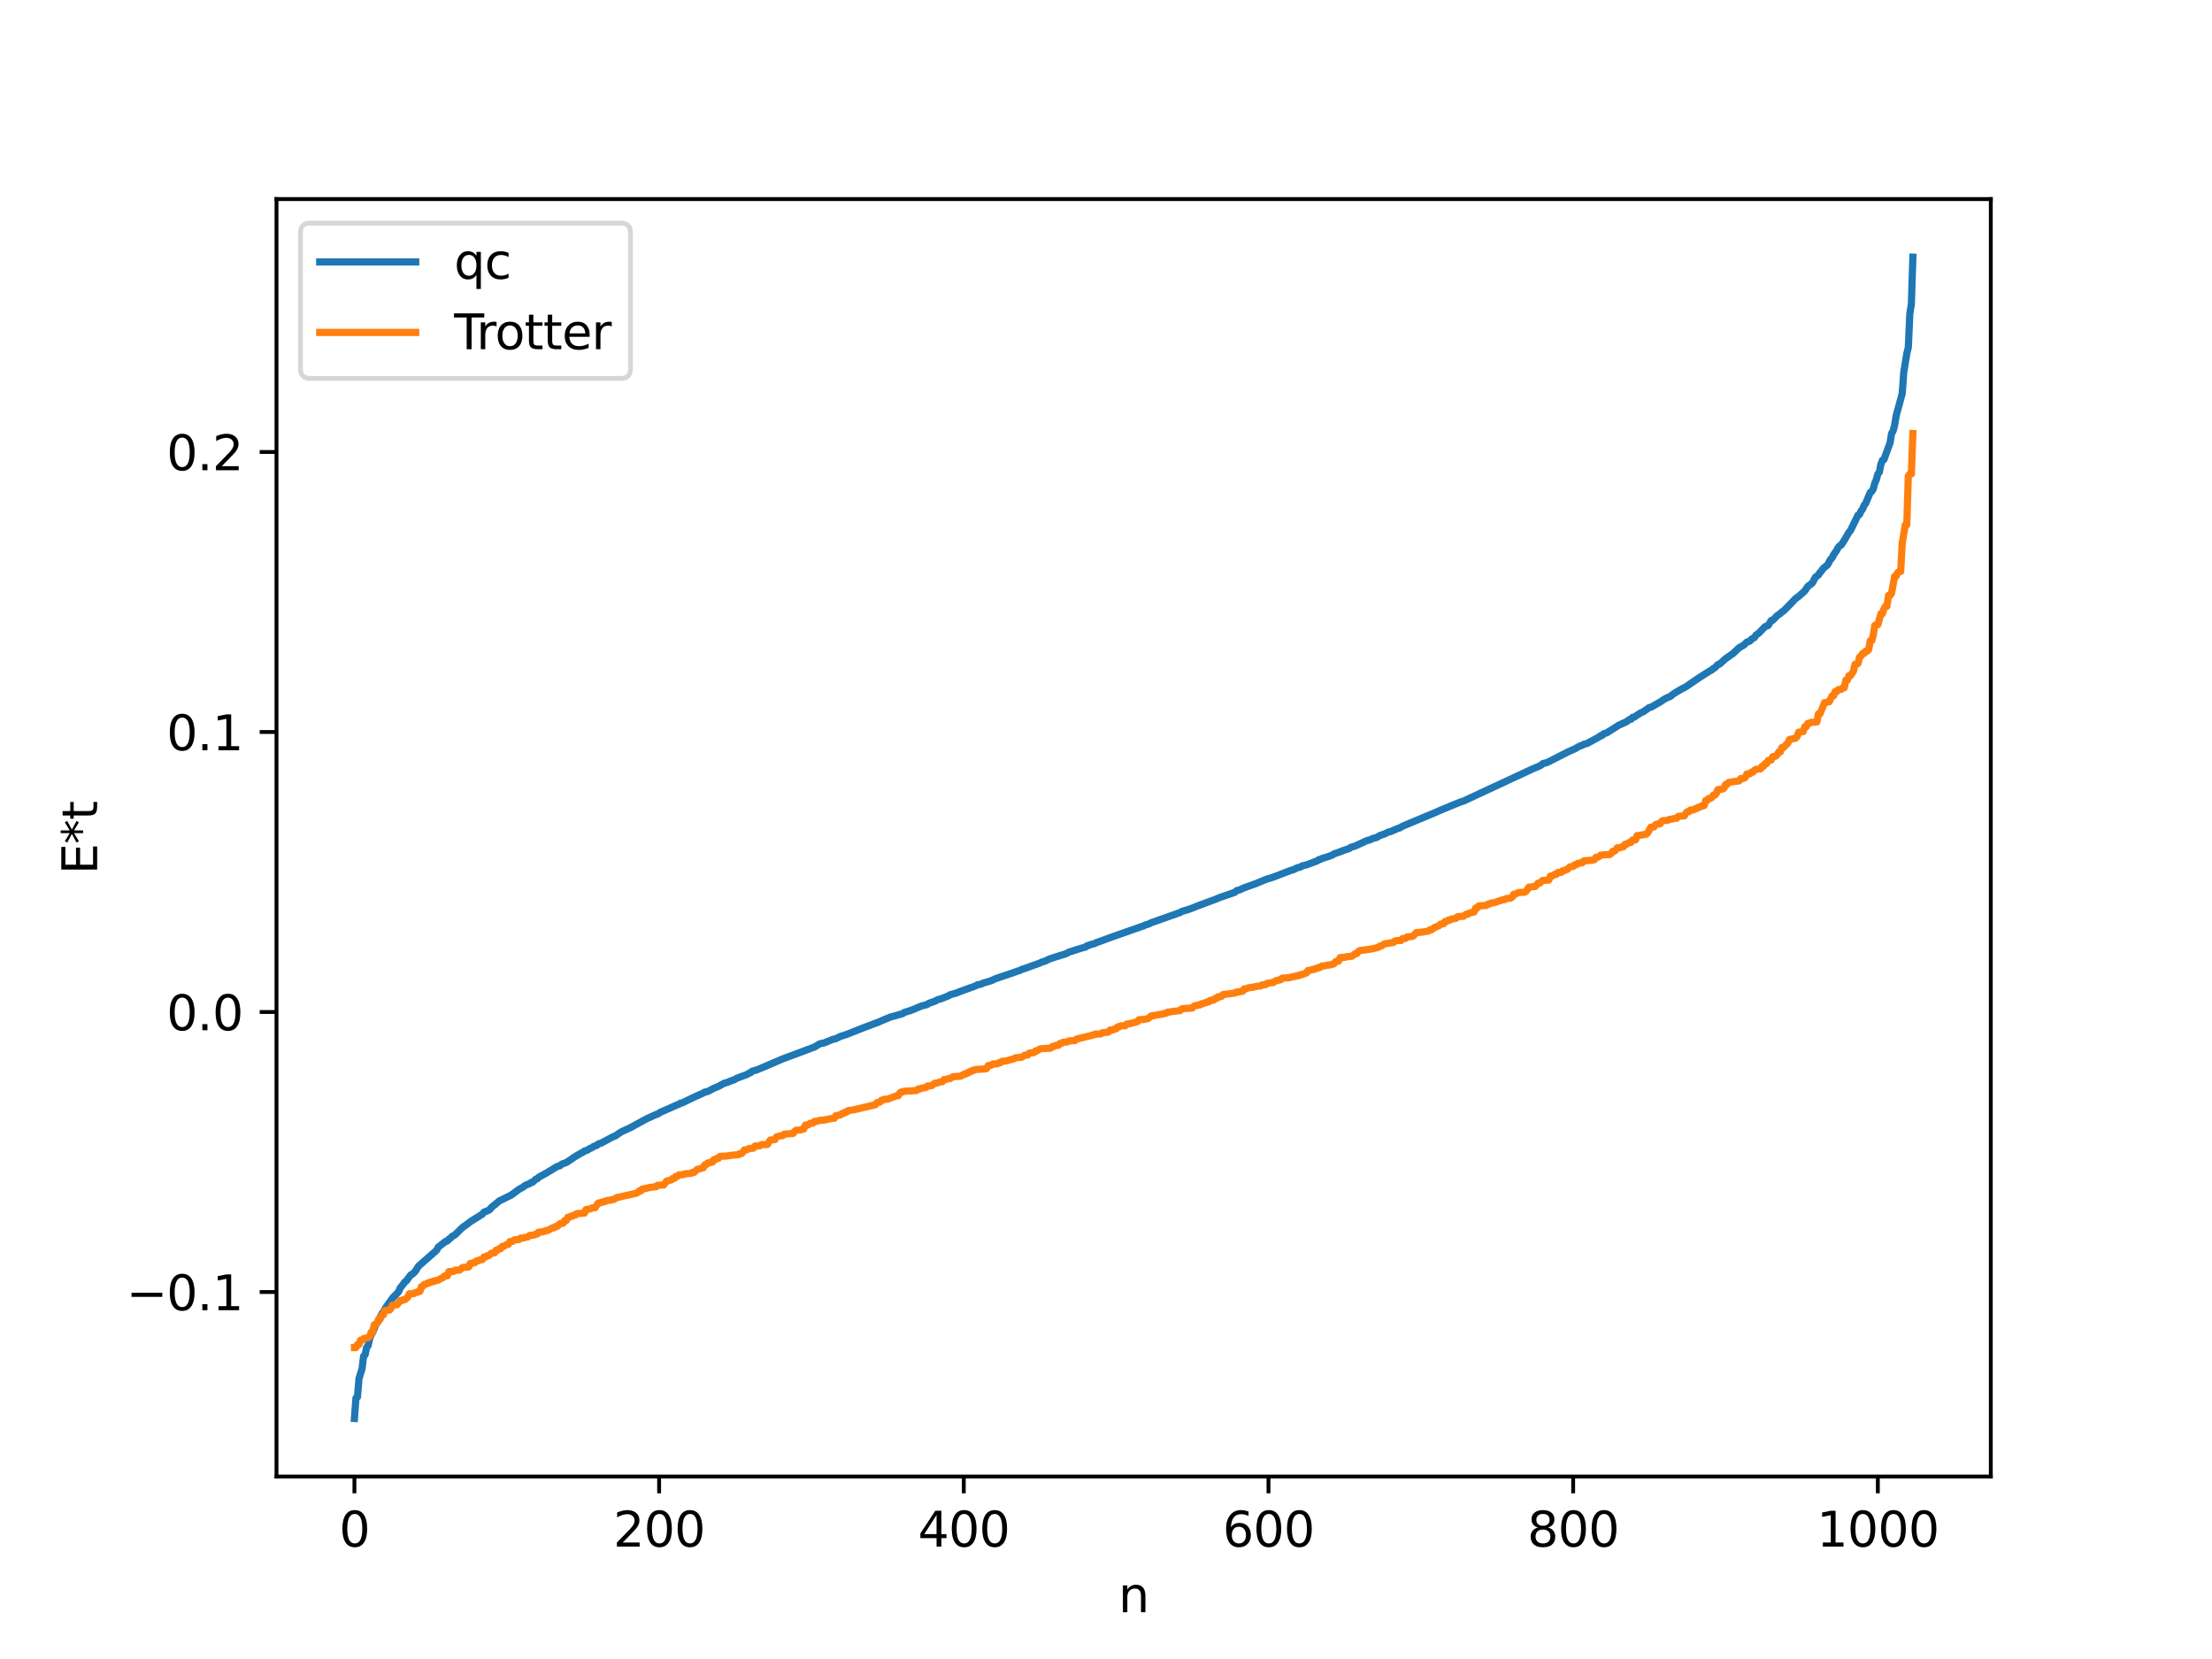 <?xml version="1.0" encoding="utf-8" standalone="no"?>
<!DOCTYPE svg PUBLIC "-//W3C//DTD SVG 1.1//EN"
  "http://www.w3.org/Graphics/SVG/1.1/DTD/svg11.dtd">
<svg xmlns:xlink="http://www.w3.org/1999/xlink" width="460.8pt" height="345.6pt" viewBox="0 0 460.8 345.6" xmlns="http://www.w3.org/2000/svg" version="1.1">
 <defs>
  <style type="text/css">*{stroke-linejoin: round; stroke-linecap: butt}</style>
 </defs>
 <g id="figure_1">
  <g id="patch_1">
   <path d="M 0 345.6 
L 460.8 345.6 
L 460.8 0 
L 0 0 
z
" style="fill: #ffffff"/>
  </g>
  <g id="axes_1">
   <g id="patch_2">
    <path d="M 57.6 307.584 
L 414.72 307.584 
L 414.72 41.472 
L 57.6 41.472 
z
" style="fill: #ffffff"/>
   </g>
   <g id="matplotlib.axis_1">
    <g id="xtick_1">
     <g id="line2d_1">
      <defs>
       <path id="m27953cd48d" d="M 0 0 
L 0 3.5 
" style="stroke: #000000; stroke-width: 0.8"/>
      </defs>
      <g>
       <use xlink:href="#m27953cd48d" x="73.833" y="307.584" style="stroke: #000000; stroke-width: 0.8"/>
      </g>
     </g>
     <g id="text_1">
      <!-- 0 -->
      <g transform="translate(70.651 322.182) scale(0.1 -0.1)">
       <defs>
        <path id="DejaVuSans-30" d="M 2034 4250 
Q 1547 4250 1301 3770 
Q 1056 3291 1056 2328 
Q 1056 1369 1301 889 
Q 1547 409 2034 409 
Q 2525 409 2770 889 
Q 3016 1369 3016 2328 
Q 3016 3291 2770 3770 
Q 2525 4250 2034 4250 
z
M 2034 4750 
Q 2819 4750 3233 4129 
Q 3647 3509 3647 2328 
Q 3647 1150 3233 529 
Q 2819 -91 2034 -91 
Q 1250 -91 836 529 
Q 422 1150 422 2328 
Q 422 3509 836 4129 
Q 1250 4750 2034 4750 
z
" transform="scale(0.016)"/>
       </defs>
       <use xlink:href="#DejaVuSans-30"/>
      </g>
     </g>
    </g>
    <g id="xtick_2">
     <g id="line2d_2">
      <g>
       <use xlink:href="#m27953cd48d" x="137.304" y="307.584" style="stroke: #000000; stroke-width: 0.8"/>
      </g>
     </g>
     <g id="text_2">
      <!-- 200 -->
      <g transform="translate(127.76 322.182) scale(0.1 -0.1)">
       <defs>
        <path id="DejaVuSans-32" d="M 1228 531 
L 3431 531 
L 3431 0 
L 469 0 
L 469 531 
Q 828 903 1448 1529 
Q 2069 2156 2228 2338 
Q 2531 2678 2651 2914 
Q 2772 3150 2772 3378 
Q 2772 3750 2511 3984 
Q 2250 4219 1831 4219 
Q 1534 4219 1204 4116 
Q 875 4013 500 3803 
L 500 4441 
Q 881 4594 1212 4672 
Q 1544 4750 1819 4750 
Q 2544 4750 2975 4387 
Q 3406 4025 3406 3419 
Q 3406 3131 3298 2873 
Q 3191 2616 2906 2266 
Q 2828 2175 2409 1742 
Q 1991 1309 1228 531 
z
" transform="scale(0.016)"/>
       </defs>
       <use xlink:href="#DejaVuSans-32"/>
       <use xlink:href="#DejaVuSans-30" x="63.623"/>
       <use xlink:href="#DejaVuSans-30" x="127.246"/>
      </g>
     </g>
    </g>
    <g id="xtick_3">
     <g id="line2d_3">
      <g>
       <use xlink:href="#m27953cd48d" x="200.775" y="307.584" style="stroke: #000000; stroke-width: 0.8"/>
      </g>
     </g>
     <g id="text_3">
      <!-- 400 -->
      <g transform="translate(191.231 322.182) scale(0.1 -0.1)">
       <defs>
        <path id="DejaVuSans-34" d="M 2419 4116 
L 825 1625 
L 2419 1625 
L 2419 4116 
z
M 2253 4666 
L 3047 4666 
L 3047 1625 
L 3713 1625 
L 3713 1100 
L 3047 1100 
L 3047 0 
L 2419 0 
L 2419 1100 
L 313 1100 
L 313 1709 
L 2253 4666 
z
" transform="scale(0.016)"/>
       </defs>
       <use xlink:href="#DejaVuSans-34"/>
       <use xlink:href="#DejaVuSans-30" x="63.623"/>
       <use xlink:href="#DejaVuSans-30" x="127.246"/>
      </g>
     </g>
    </g>
    <g id="xtick_4">
     <g id="line2d_4">
      <g>
       <use xlink:href="#m27953cd48d" x="264.246" y="307.584" style="stroke: #000000; stroke-width: 0.8"/>
      </g>
     </g>
     <g id="text_4">
      <!-- 600 -->
      <g transform="translate(254.702 322.182) scale(0.1 -0.1)">
       <defs>
        <path id="DejaVuSans-36" d="M 2113 2584 
Q 1688 2584 1439 2293 
Q 1191 2003 1191 1497 
Q 1191 994 1439 701 
Q 1688 409 2113 409 
Q 2538 409 2786 701 
Q 3034 994 3034 1497 
Q 3034 2003 2786 2293 
Q 2538 2584 2113 2584 
z
M 3366 4563 
L 3366 3988 
Q 3128 4100 2886 4159 
Q 2644 4219 2406 4219 
Q 1781 4219 1451 3797 
Q 1122 3375 1075 2522 
Q 1259 2794 1537 2939 
Q 1816 3084 2150 3084 
Q 2853 3084 3261 2657 
Q 3669 2231 3669 1497 
Q 3669 778 3244 343 
Q 2819 -91 2113 -91 
Q 1303 -91 875 529 
Q 447 1150 447 2328 
Q 447 3434 972 4092 
Q 1497 4750 2381 4750 
Q 2619 4750 2861 4703 
Q 3103 4656 3366 4563 
z
" transform="scale(0.016)"/>
       </defs>
       <use xlink:href="#DejaVuSans-36"/>
       <use xlink:href="#DejaVuSans-30" x="63.623"/>
       <use xlink:href="#DejaVuSans-30" x="127.246"/>
      </g>
     </g>
    </g>
    <g id="xtick_5">
     <g id="line2d_5">
      <g>
       <use xlink:href="#m27953cd48d" x="327.717" y="307.584" style="stroke: #000000; stroke-width: 0.8"/>
      </g>
     </g>
     <g id="text_5">
      <!-- 800 -->
      <g transform="translate(318.173 322.182) scale(0.1 -0.1)">
       <defs>
        <path id="DejaVuSans-38" d="M 2034 2216 
Q 1584 2216 1326 1975 
Q 1069 1734 1069 1313 
Q 1069 891 1326 650 
Q 1584 409 2034 409 
Q 2484 409 2743 651 
Q 3003 894 3003 1313 
Q 3003 1734 2745 1975 
Q 2488 2216 2034 2216 
z
M 1403 2484 
Q 997 2584 770 2862 
Q 544 3141 544 3541 
Q 544 4100 942 4425 
Q 1341 4750 2034 4750 
Q 2731 4750 3128 4425 
Q 3525 4100 3525 3541 
Q 3525 3141 3298 2862 
Q 3072 2584 2669 2484 
Q 3125 2378 3379 2068 
Q 3634 1759 3634 1313 
Q 3634 634 3220 271 
Q 2806 -91 2034 -91 
Q 1263 -91 848 271 
Q 434 634 434 1313 
Q 434 1759 690 2068 
Q 947 2378 1403 2484 
z
M 1172 3481 
Q 1172 3119 1398 2916 
Q 1625 2713 2034 2713 
Q 2441 2713 2670 2916 
Q 2900 3119 2900 3481 
Q 2900 3844 2670 4047 
Q 2441 4250 2034 4250 
Q 1625 4250 1398 4047 
Q 1172 3844 1172 3481 
z
" transform="scale(0.016)"/>
       </defs>
       <use xlink:href="#DejaVuSans-38"/>
       <use xlink:href="#DejaVuSans-30" x="63.623"/>
       <use xlink:href="#DejaVuSans-30" x="127.246"/>
      </g>
     </g>
    </g>
    <g id="xtick_6">
     <g id="line2d_6">
      <g>
       <use xlink:href="#m27953cd48d" x="391.188" y="307.584" style="stroke: #000000; stroke-width: 0.8"/>
      </g>
     </g>
     <g id="text_6">
      <!-- 1000 -->
      <g transform="translate(378.463 322.182) scale(0.1 -0.1)">
       <defs>
        <path id="DejaVuSans-31" d="M 794 531 
L 1825 531 
L 1825 4091 
L 703 3866 
L 703 4441 
L 1819 4666 
L 2450 4666 
L 2450 531 
L 3481 531 
L 3481 0 
L 794 0 
L 794 531 
z
" transform="scale(0.016)"/>
       </defs>
       <use xlink:href="#DejaVuSans-31"/>
       <use xlink:href="#DejaVuSans-30" x="63.623"/>
       <use xlink:href="#DejaVuSans-30" x="127.246"/>
       <use xlink:href="#DejaVuSans-30" x="190.869"/>
      </g>
     </g>
    </g>
    <g id="text_7">
     <!-- n -->
     <g transform="translate(232.991 335.861) scale(0.1 -0.1)">
      <defs>
       <path id="DejaVuSans-6e" d="M 3513 2113 
L 3513 0 
L 2938 0 
L 2938 2094 
Q 2938 2591 2744 2837 
Q 2550 3084 2163 3084 
Q 1697 3084 1428 2787 
Q 1159 2491 1159 1978 
L 1159 0 
L 581 0 
L 581 3500 
L 1159 3500 
L 1159 2956 
Q 1366 3272 1645 3428 
Q 1925 3584 2291 3584 
Q 2894 3584 3203 3211 
Q 3513 2838 3513 2113 
z
" transform="scale(0.016)"/>
      </defs>
      <use xlink:href="#DejaVuSans-6e"/>
     </g>
    </g>
   </g>
   <g id="matplotlib.axis_2">
    <g id="ytick_1">
     <g id="line2d_7">
      <defs>
       <path id="m6da432c5d3" d="M 0 0 
L -3.5 0 
" style="stroke: #000000; stroke-width: 0.8"/>
      </defs>
      <g>
       <use xlink:href="#m6da432c5d3" x="57.6" y="269.146" style="stroke: #000000; stroke-width: 0.8"/>
      </g>
     </g>
     <g id="text_8">
      <!-- −0.1 -->
      <g transform="translate(26.317 272.945) scale(0.1 -0.1)">
       <defs>
        <path id="DejaVuSans-2212" d="M 678 2272 
L 4684 2272 
L 4684 1741 
L 678 1741 
L 678 2272 
z
" transform="scale(0.016)"/>
        <path id="DejaVuSans-2e" d="M 684 794 
L 1344 794 
L 1344 0 
L 684 0 
L 684 794 
z
" transform="scale(0.016)"/>
       </defs>
       <use xlink:href="#DejaVuSans-2212"/>
       <use xlink:href="#DejaVuSans-30" x="83.789"/>
       <use xlink:href="#DejaVuSans-2e" x="147.412"/>
       <use xlink:href="#DejaVuSans-31" x="179.199"/>
      </g>
     </g>
    </g>
    <g id="ytick_2">
     <g id="line2d_8">
      <g>
       <use xlink:href="#m6da432c5d3" x="57.6" y="210.817" style="stroke: #000000; stroke-width: 0.8"/>
      </g>
     </g>
     <g id="text_9">
      <!-- 0.0 -->
      <g transform="translate(34.697 214.616) scale(0.1 -0.1)">
       <use xlink:href="#DejaVuSans-30"/>
       <use xlink:href="#DejaVuSans-2e" x="63.623"/>
       <use xlink:href="#DejaVuSans-30" x="95.41"/>
      </g>
     </g>
    </g>
    <g id="ytick_3">
     <g id="line2d_9">
      <g>
       <use xlink:href="#m6da432c5d3" x="57.6" y="152.488" style="stroke: #000000; stroke-width: 0.8"/>
      </g>
     </g>
     <g id="text_10">
      <!-- 0.1 -->
      <g transform="translate(34.697 156.287) scale(0.1 -0.1)">
       <use xlink:href="#DejaVuSans-30"/>
       <use xlink:href="#DejaVuSans-2e" x="63.623"/>
       <use xlink:href="#DejaVuSans-31" x="95.41"/>
      </g>
     </g>
    </g>
    <g id="ytick_4">
     <g id="line2d_10">
      <g>
       <use xlink:href="#m6da432c5d3" x="57.6" y="94.159" style="stroke: #000000; stroke-width: 0.8"/>
      </g>
     </g>
     <g id="text_11">
      <!-- 0.2 -->
      <g transform="translate(34.697 97.958) scale(0.1 -0.1)">
       <use xlink:href="#DejaVuSans-30"/>
       <use xlink:href="#DejaVuSans-2e" x="63.623"/>
       <use xlink:href="#DejaVuSans-32" x="95.41"/>
      </g>
     </g>
    </g>
    <g id="text_12">
     <!-- E*t -->
     <g transform="translate(20.238 182.148) rotate(-90) scale(0.1 -0.1)">
      <defs>
       <path id="DejaVuSans-45" d="M 628 4666 
L 3578 4666 
L 3578 4134 
L 1259 4134 
L 1259 2753 
L 3481 2753 
L 3481 2222 
L 1259 2222 
L 1259 531 
L 3634 531 
L 3634 0 
L 628 0 
L 628 4666 
z
" transform="scale(0.016)"/>
       <path id="DejaVuSans-2a" d="M 3009 3897 
L 1888 3291 
L 3009 2681 
L 2828 2375 
L 1778 3009 
L 1778 1831 
L 1422 1831 
L 1422 3009 
L 372 2375 
L 191 2681 
L 1313 3291 
L 191 3897 
L 372 4206 
L 1422 3572 
L 1422 4750 
L 1778 4750 
L 1778 3572 
L 2828 4206 
L 3009 3897 
z
" transform="scale(0.016)"/>
       <path id="DejaVuSans-74" d="M 1172 4494 
L 1172 3500 
L 2356 3500 
L 2356 3053 
L 1172 3053 
L 1172 1153 
Q 1172 725 1289 603 
Q 1406 481 1766 481 
L 2356 481 
L 2356 0 
L 1766 0 
Q 1100 0 847 248 
Q 594 497 594 1153 
L 594 3053 
L 172 3053 
L 172 3500 
L 594 3500 
L 594 4494 
L 1172 4494 
z
" transform="scale(0.016)"/>
      </defs>
      <use xlink:href="#DejaVuSans-45"/>
      <use xlink:href="#DejaVuSans-2a" x="63.184"/>
      <use xlink:href="#DejaVuSans-74" x="113.184"/>
     </g>
    </g>
   </g>
   <g id="line2d_11">
    <path d="M 73.833 295.488 
L 74.15 291.246 
L 74.467 291.031 
L 74.785 287.158 
L 75.42 285.171 
L 75.737 282.528 
L 76.054 282.247 
L 76.372 280.689 
L 76.689 280.342 
L 77.006 278.86 
L 77.324 278.03 
L 77.641 277.574 
L 78.276 275.959 
L 78.91 275.056 
L 79.545 273.649 
L 79.862 273.409 
L 80.18 272.655 
L 81.767 270.411 
L 83.036 269.1 
L 83.353 268.337 
L 83.988 267.531 
L 84.305 267.09 
L 84.623 266.869 
L 85.575 265.57 
L 85.892 265.457 
L 86.527 264.822 
L 87.162 263.789 
L 90.97 260.44 
L 91.287 259.802 
L 92.874 258.579 
L 93.191 258.527 
L 93.509 258.127 
L 93.826 257.96 
L 94.143 257.592 
L 94.778 257.244 
L 96.365 255.687 
L 97.317 255.016 
L 97.952 254.514 
L 100.491 252.929 
L 100.808 252.516 
L 101.76 252.142 
L 102.077 251.926 
L 102.395 251.499 
L 103.347 250.746 
L 103.981 250.193 
L 106.52 248.943 
L 108.107 247.761 
L 109.059 247.245 
L 109.377 246.95 
L 110.329 246.566 
L 110.646 246.327 
L 110.963 246.273 
L 111.598 245.648 
L 111.915 245.556 
L 112.233 245.23 
L 113.82 244.366 
L 116.041 243.015 
L 116.676 242.831 
L 116.993 242.52 
L 117.945 242.191 
L 118.897 241.567 
L 119.849 240.915 
L 121.119 240.17 
L 121.436 240.038 
L 121.753 239.773 
L 122.388 239.59 
L 122.705 239.341 
L 123.34 239.071 
L 123.658 238.815 
L 124.292 238.619 
L 124.61 238.318 
L 125.244 238.121 
L 127.783 236.761 
L 128.1 236.684 
L 129.37 235.817 
L 131.274 234.933 
L 133.813 233.544 
L 134.765 233.033 
L 136.669 232.166 
L 136.986 232.094 
L 137.621 231.682 
L 140.16 230.568 
L 141.112 230.14 
L 141.429 230.038 
L 141.747 229.803 
L 142.064 229.777 
L 144.603 228.547 
L 146.507 227.699 
L 146.824 227.496 
L 147.459 227.373 
L 148.729 226.691 
L 149.681 226.308 
L 150.315 225.956 
L 150.95 225.636 
L 151.585 225.462 
L 152.22 225.168 
L 152.854 224.981 
L 153.489 224.617 
L 155.71 223.792 
L 156.028 223.544 
L 156.345 223.471 
L 156.662 223.161 
L 157.615 222.895 
L 158.567 222.501 
L 159.519 222.102 
L 160.153 221.838 
L 163.01 220.599 
L 169.674 218.114 
L 170.626 217.536 
L 170.943 217.386 
L 171.578 217.293 
L 173.482 216.519 
L 174.117 216.374 
L 175.069 215.91 
L 176.339 215.5 
L 179.829 214.117 
L 180.464 213.882 
L 183.003 212.922 
L 184.59 212.237 
L 185.542 211.843 
L 186.177 211.692 
L 188.081 211.139 
L 188.398 210.898 
L 189.667 210.516 
L 190.302 210.257 
L 191.254 209.87 
L 191.889 209.591 
L 192.841 209.344 
L 193.158 209.249 
L 193.476 209.017 
L 194.745 208.578 
L 195.38 208.232 
L 196.015 208.077 
L 197.601 207.444 
L 197.919 207.222 
L 199.188 206.882 
L 200.14 206.492 
L 203.314 205.35 
L 203.631 205.131 
L 204.266 205.051 
L 204.9 204.764 
L 206.487 204.297 
L 207.439 203.86 
L 210.613 202.788 
L 212.2 202.228 
L 212.517 202.15 
L 212.834 201.946 
L 213.469 201.753 
L 216.325 200.728 
L 217.277 200.32 
L 217.595 200.265 
L 218.547 199.805 
L 219.816 199.377 
L 222.038 198.692 
L 222.672 198.343 
L 223.307 198.154 
L 223.942 197.941 
L 224.894 197.637 
L 225.529 197.45 
L 226.163 197.286 
L 226.481 196.994 
L 226.798 196.968 
L 227.115 196.793 
L 228.067 196.549 
L 228.385 196.36 
L 229.02 196.152 
L 231.558 195.211 
L 237.905 192.984 
L 238.223 192.908 
L 238.54 192.693 
L 239.175 192.532 
L 239.81 192.226 
L 245.839 190.094 
L 246.157 189.88 
L 247.426 189.505 
L 248.061 189.285 
L 248.696 189.05 
L 249.33 188.782 
L 253.456 187.242 
L 254.091 186.966 
L 257.264 185.875 
L 257.581 185.546 
L 258.216 185.383 
L 259.168 184.945 
L 259.803 184.724 
L 261.707 184.04 
L 262.342 183.76 
L 263.929 183.129 
L 265.198 182.743 
L 267.102 182.012 
L 269.006 181.282 
L 269.324 181.232 
L 270.276 180.765 
L 270.91 180.626 
L 271.228 180.39 
L 272.18 180.169 
L 274.401 179.334 
L 274.719 179.09 
L 275.036 179.038 
L 275.353 178.856 
L 275.988 178.658 
L 276.94 178.351 
L 277.575 178.105 
L 277.892 177.881 
L 279.162 177.448 
L 279.796 177.189 
L 281.066 176.767 
L 281.383 176.514 
L 282.335 176.23 
L 284.874 175.061 
L 285.191 175.031 
L 286.143 174.605 
L 286.778 174.467 
L 287.413 174.064 
L 288.365 173.752 
L 289.317 173.293 
L 289.634 173.257 
L 291.221 172.566 
L 291.539 172.493 
L 292.173 172.115 
L 299.155 169.193 
L 299.79 168.902 
L 304.233 167.067 
L 304.867 166.881 
L 319.148 160.229 
L 320.418 159.697 
L 321.053 159.404 
L 321.37 159.088 
L 322.322 158.836 
L 326.765 156.57 
L 328.034 156.02 
L 328.986 155.467 
L 329.621 155.241 
L 329.939 155.047 
L 330.573 154.899 
L 333.112 153.522 
L 333.429 153.26 
L 333.747 153.217 
L 334.064 152.861 
L 334.699 152.679 
L 337.238 151.065 
L 338.824 150.347 
L 339.459 149.883 
L 339.777 149.836 
L 340.094 149.429 
L 340.411 149.403 
L 341.681 148.553 
L 342.315 148.273 
L 343.585 147.385 
L 343.902 147.335 
L 344.854 146.798 
L 345.806 146.257 
L 346.758 145.622 
L 347.393 145.298 
L 348.028 145.052 
L 348.345 144.74 
L 348.98 144.312 
L 349.932 143.744 
L 351.201 143.066 
L 354.058 141.112 
L 356.279 139.716 
L 356.596 139.57 
L 356.914 139.26 
L 357.231 139.121 
L 357.866 138.439 
L 358.183 138.374 
L 359.453 137.229 
L 361.039 136.121 
L 362.309 134.919 
L 363.261 134.39 
L 363.896 133.762 
L 364.53 133.545 
L 364.848 133.169 
L 365.482 132.812 
L 365.8 132.309 
L 366.434 131.846 
L 367.704 130.535 
L 368.339 130.309 
L 368.973 129.261 
L 369.291 129.203 
L 370.243 128.229 
L 370.877 127.811 
L 371.195 127.465 
L 371.512 127.31 
L 372.781 126.038 
L 374.051 124.699 
L 374.686 124.246 
L 375.955 123.118 
L 376.59 122.169 
L 377.542 121.454 
L 378.177 120.242 
L 378.811 119.793 
L 379.129 119.255 
L 379.446 118.955 
L 379.763 118.443 
L 380.715 117.678 
L 381.35 116.488 
L 381.667 116.216 
L 381.985 115.541 
L 382.62 114.636 
L 382.937 114.033 
L 383.254 113.7 
L 383.572 113.529 
L 384.206 112.543 
L 385.158 110.896 
L 385.476 110.553 
L 387.062 107.295 
L 387.38 107.175 
L 387.697 106.436 
L 388.015 106.062 
L 388.332 105.243 
L 388.649 104.892 
L 389.601 102.59 
L 389.919 102.377 
L 390.236 101.849 
L 390.553 100.638 
L 390.871 99.93 
L 391.188 98.743 
L 391.505 98.351 
L 391.823 96.733 
L 392.14 95.874 
L 392.458 95.738 
L 393.727 92.261 
L 394.044 90.323 
L 394.362 89.777 
L 394.679 88.64 
L 394.996 86.641 
L 396.266 81.973 
L 396.583 77.616 
L 397.218 73.646 
L 397.535 72.401 
L 397.853 65.364 
L 398.17 63.361 
L 398.487 53.568 
L 398.487 53.568 
" clip-path="url(#p7ab72baa65)" style="fill: none; stroke: #1f77b4; stroke-width: 1.5; stroke-linecap: square"/>
   </g>
   <g id="line2d_12">
    <path d="M 73.833 280.726 
L 74.15 280.726 
L 74.467 280.096 
L 74.785 280.096 
L 75.102 279.2 
L 75.42 279.2 
L 75.737 278.846 
L 76.054 278.846 
L 76.372 278.697 
L 76.689 278.697 
L 77.006 278.389 
L 77.324 277.513 
L 77.641 277.513 
L 77.958 275.986 
L 78.276 275.986 
L 78.593 275.552 
L 78.91 274.752 
L 79.228 274.752 
L 79.545 273.905 
L 79.862 273.905 
L 80.18 272.993 
L 81.132 272.923 
L 81.449 272.552 
L 81.767 271.88 
L 82.719 271.795 
L 83.353 270.941 
L 83.671 270.941 
L 83.988 270.754 
L 84.305 270.754 
L 84.94 270.234 
L 85.258 269.527 
L 86.21 269.488 
L 86.527 269.24 
L 86.844 269.24 
L 87.162 269.021 
L 87.479 269.021 
L 87.796 268.026 
L 88.114 267.894 
L 88.431 267.528 
L 88.748 267.528 
L 89.066 267.281 
L 89.383 267.281 
L 89.7 267.056 
L 90.018 267.056 
L 90.335 266.876 
L 90.653 266.876 
L 90.97 266.691 
L 91.287 266.691 
L 91.922 266.288 
L 92.239 266.18 
L 92.557 265.82 
L 93.191 265.77 
L 93.509 264.888 
L 94.461 264.876 
L 94.778 264.605 
L 95.73 264.587 
L 96.365 264.036 
L 97.634 263.941 
L 97.952 263.207 
L 98.269 263.207 
L 98.586 263.045 
L 98.904 263.045 
L 99.221 262.689 
L 99.539 262.689 
L 99.856 262.474 
L 100.491 262.397 
L 100.808 261.857 
L 101.125 261.857 
L 101.443 261.613 
L 101.76 261.613 
L 102.395 261.053 
L 103.029 260.99 
L 103.347 260.44 
L 103.664 260.44 
L 103.981 260.13 
L 104.299 260.13 
L 104.616 259.642 
L 104.934 259.642 
L 105.568 259.236 
L 105.886 259.236 
L 106.203 258.648 
L 106.838 258.58 
L 107.155 258.28 
L 108.107 258.22 
L 108.424 257.919 
L 109.059 257.909 
L 109.377 257.773 
L 110.011 257.665 
L 110.329 257.375 
L 111.281 257.271 
L 111.598 257.073 
L 111.915 257.073 
L 112.233 256.668 
L 112.867 256.66 
L 113.185 256.52 
L 113.502 256.52 
L 113.82 256.322 
L 114.137 256.322 
L 115.089 255.781 
L 115.406 255.781 
L 115.724 255.504 
L 116.041 255.504 
L 116.676 254.895 
L 117.31 254.818 
L 117.628 254.274 
L 117.945 254.274 
L 118.262 253.599 
L 118.58 253.599 
L 118.897 253.351 
L 119.215 253.351 
L 119.532 253.129 
L 119.849 253.129 
L 120.167 252.82 
L 121.753 252.723 
L 122.071 251.982 
L 123.023 251.836 
L 123.34 251.635 
L 123.975 251.583 
L 124.61 250.623 
L 124.927 250.623 
L 125.244 250.45 
L 125.562 250.45 
L 125.879 250.255 
L 126.196 250.255 
L 126.514 250.066 
L 127.148 250.028 
L 127.466 249.906 
L 127.783 249.906 
L 128.418 249.5 
L 132.543 248.57 
L 132.861 248.397 
L 133.178 248.085 
L 133.496 248.085 
L 133.813 247.682 
L 134.13 247.682 
L 134.448 247.553 
L 134.765 247.553 
L 135.082 247.422 
L 135.717 247.333 
L 136.352 247.218 
L 136.669 247.218 
L 136.986 246.92 
L 138.256 246.853 
L 138.891 246.013 
L 139.843 245.8 
L 140.16 245.483 
L 140.477 245.483 
L 140.795 245.064 
L 141.112 245.064 
L 141.429 244.744 
L 142.381 244.69 
L 142.699 244.536 
L 143.968 244.431 
L 144.286 244.22 
L 144.603 244.22 
L 145.238 243.607 
L 146.507 243.262 
L 146.824 242.653 
L 147.142 242.57 
L 147.459 242.251 
L 147.777 242.251 
L 148.094 242.09 
L 148.411 242.09 
L 148.729 241.558 
L 149.046 241.558 
L 149.363 241.303 
L 149.681 241.303 
L 149.998 240.88 
L 151.267 240.831 
L 152.537 240.652 
L 153.806 240.543 
L 154.124 240.325 
L 154.441 240.325 
L 154.758 240.03 
L 155.076 239.544 
L 155.71 239.494 
L 156.028 239.251 
L 156.98 239.175 
L 157.297 238.739 
L 158.249 238.708 
L 158.567 238.468 
L 159.836 238.424 
L 160.471 237.485 
L 161.423 237.407 
L 161.74 236.844 
L 162.692 236.586 
L 163.01 236.586 
L 163.327 236.295 
L 164.279 236.186 
L 165.231 236.114 
L 165.548 235.678 
L 165.866 235.445 
L 166.818 235.398 
L 167.135 235.197 
L 167.453 235.197 
L 167.77 234.375 
L 168.405 234.328 
L 168.722 234.021 
L 169.357 233.97 
L 169.674 233.602 
L 170.309 233.576 
L 170.626 233.414 
L 171.578 233.346 
L 173.482 232.952 
L 173.8 232.952 
L 174.117 232.42 
L 175.069 232.27 
L 175.386 231.962 
L 175.704 231.962 
L 176.021 231.695 
L 176.339 231.695 
L 176.656 231.369 
L 177.291 231.278 
L 177.925 231.178 
L 182.368 230.128 
L 182.686 229.695 
L 183.32 229.584 
L 183.638 229.182 
L 183.955 229.182 
L 184.272 228.977 
L 184.907 228.974 
L 186.811 228.259 
L 187.129 228.259 
L 187.446 227.67 
L 187.763 227.472 
L 188.081 227.472 
L 188.398 227.327 
L 189.985 227.241 
L 190.937 227.177 
L 191.254 226.879 
L 191.572 226.879 
L 191.889 226.703 
L 192.206 226.703 
L 192.524 226.57 
L 192.841 226.57 
L 193.158 226.26 
L 193.793 226.192 
L 194.11 226.141 
L 194.745 225.656 
L 195.062 225.656 
L 195.697 225.42 
L 196.332 225.338 
L 196.649 224.906 
L 196.967 224.906 
L 197.601 224.682 
L 197.919 224.682 
L 198.553 224.291 
L 200.14 224.188 
L 200.775 223.791 
L 201.092 223.791 
L 201.41 223.505 
L 201.727 223.505 
L 202.044 223.206 
L 202.362 223.206 
L 202.679 222.919 
L 202.996 222.919 
L 203.314 222.782 
L 205.218 222.684 
L 205.535 222.595 
L 205.853 221.983 
L 206.487 221.91 
L 206.805 221.651 
L 207.757 221.617 
L 208.074 221.391 
L 208.391 221.391 
L 208.709 221.099 
L 209.661 221.002 
L 211.248 220.544 
L 211.565 220.356 
L 212.834 220.244 
L 213.469 219.816 
L 214.104 219.784 
L 214.421 219.39 
L 215.373 219.286 
L 215.691 218.922 
L 216.008 218.922 
L 216.643 218.503 
L 217.277 218.435 
L 218.864 218.352 
L 219.181 218.029 
L 219.499 218.029 
L 219.816 217.794 
L 220.451 217.766 
L 220.768 217.395 
L 221.086 217.395 
L 221.403 217.131 
L 222.355 217.045 
L 222.672 216.842 
L 223.942 216.761 
L 224.259 216.467 
L 226.163 215.996 
L 227.75 215.611 
L 228.067 215.426 
L 229.337 215.383 
L 229.654 215.132 
L 230.606 215.053 
L 230.924 214.995 
L 231.241 214.576 
L 231.876 214.551 
L 232.193 214.324 
L 232.51 214.324 
L 232.828 213.925 
L 233.145 213.925 
L 233.462 213.697 
L 234.415 213.681 
L 234.732 213.328 
L 235.367 213.262 
L 236.953 212.826 
L 237.271 212.429 
L 238.223 212.376 
L 239.175 212.195 
L 239.81 211.647 
L 240.444 211.54 
L 242.348 211.216 
L 242.666 211.077 
L 242.983 211.067 
L 243.3 210.821 
L 243.618 210.821 
L 244.253 210.703 
L 245.839 210.529 
L 246.157 210.174 
L 246.791 210.083 
L 248.378 209.988 
L 248.696 209.632 
L 249.013 209.479 
L 249.33 209.479 
L 249.648 209.348 
L 249.965 209.348 
L 250.282 209.09 
L 250.6 209.09 
L 250.917 208.914 
L 251.234 208.883 
L 251.552 208.672 
L 251.869 208.672 
L 252.186 208.378 
L 252.821 208.336 
L 253.139 207.988 
L 253.456 207.988 
L 253.773 207.641 
L 254.408 207.601 
L 254.725 207.199 
L 257.264 206.873 
L 257.581 206.644 
L 258.216 206.639 
L 258.534 206.493 
L 258.851 206.493 
L 259.168 206.014 
L 259.486 206.014 
L 260.12 205.762 
L 260.755 205.702 
L 262.024 205.44 
L 262.659 205.382 
L 262.977 205.146 
L 263.611 205.135 
L 263.929 204.862 
L 264.881 204.699 
L 265.198 204.699 
L 265.833 204.282 
L 266.15 204.282 
L 266.467 204.112 
L 266.785 204.112 
L 267.102 203.759 
L 268.689 203.653 
L 269.006 203.514 
L 269.324 203.514 
L 269.641 203.375 
L 269.958 203.375 
L 270.276 203.236 
L 270.593 203.236 
L 270.91 203.034 
L 271.228 203.034 
L 272.18 202.667 
L 272.497 202.164 
L 272.815 202.164 
L 273.449 201.951 
L 273.767 201.951 
L 274.084 201.744 
L 274.401 201.744 
L 274.719 201.529 
L 275.036 201.529 
L 275.353 201.241 
L 275.988 201.201 
L 276.623 201.036 
L 276.94 201.036 
L 277.892 200.779 
L 278.21 200.338 
L 278.527 200.219 
L 278.844 200.219 
L 279.162 199.488 
L 280.114 199.444 
L 280.431 199.307 
L 281.066 199.266 
L 281.7 199.169 
L 282.335 198.654 
L 282.653 198.654 
L 282.97 198.21 
L 283.287 198.013 
L 285.191 197.773 
L 285.826 197.657 
L 287.096 197.367 
L 287.413 197.083 
L 287.73 197.083 
L 288.365 196.647 
L 289 196.54 
L 289.634 196.43 
L 290.269 196.341 
L 290.586 196.029 
L 291.221 195.921 
L 291.856 195.916 
L 292.173 195.517 
L 292.808 195.49 
L 293.125 195.169 
L 294.077 195.101 
L 294.395 194.982 
L 295.029 194.284 
L 296.299 194.175 
L 297.568 193.959 
L 297.886 193.683 
L 298.203 193.683 
L 298.838 193.224 
L 299.79 192.833 
L 300.107 192.5 
L 300.742 192.417 
L 301.059 191.943 
L 301.377 191.943 
L 301.694 191.688 
L 302.011 191.688 
L 302.329 191.446 
L 303.281 191.331 
L 303.598 190.99 
L 304.233 190.907 
L 304.867 190.873 
L 305.502 190.423 
L 305.82 190.423 
L 306.137 190.181 
L 307.089 189.977 
L 307.406 189.158 
L 307.724 189.158 
L 308.041 188.727 
L 309.628 188.618 
L 309.945 188.345 
L 310.262 188.345 
L 310.58 188.132 
L 311.215 188.054 
L 313.119 187.416 
L 313.436 187.416 
L 313.753 187.197 
L 314.705 187.091 
L 315.023 186.875 
L 315.34 186.285 
L 315.658 186.285 
L 316.292 185.934 
L 317.244 185.877 
L 317.562 185.877 
L 317.879 185.713 
L 318.514 184.801 
L 318.831 184.801 
L 319.466 184.682 
L 319.783 184.68 
L 320.418 183.984 
L 320.735 183.984 
L 321.37 183.409 
L 322.639 183.342 
L 322.957 182.511 
L 323.274 182.511 
L 323.909 182.135 
L 324.226 182.135 
L 324.543 181.748 
L 325.178 181.746 
L 325.496 181.412 
L 325.813 181.412 
L 326.13 181.194 
L 326.448 181.146 
L 327.082 180.56 
L 327.717 180.48 
L 328.034 180.149 
L 328.352 180.149 
L 328.669 179.851 
L 328.986 179.851 
L 329.304 179.726 
L 329.621 179.726 
L 329.939 179.327 
L 331.843 179.18 
L 332.16 179.074 
L 332.477 178.582 
L 332.795 178.582 
L 333.112 178.451 
L 333.429 178.144 
L 334.381 178.045 
L 335.334 178.022 
L 335.651 177.771 
L 335.968 177.334 
L 336.286 177.334 
L 336.603 177.064 
L 336.92 176.61 
L 337.555 176.581 
L 337.872 176.408 
L 338.19 176.408 
L 338.507 175.88 
L 338.824 175.88 
L 339.459 175.476 
L 339.777 175.476 
L 340.094 174.978 
L 340.729 174.957 
L 341.046 174.058 
L 341.363 174.058 
L 341.998 173.944 
L 342.95 173.778 
L 343.267 173.461 
L 343.902 172.304 
L 344.537 172.278 
L 344.854 171.814 
L 345.172 171.657 
L 345.806 171.636 
L 346.124 171.119 
L 346.441 170.946 
L 347.393 170.896 
L 347.71 170.699 
L 348.345 170.62 
L 348.98 170.462 
L 349.297 170.462 
L 349.615 170.053 
L 350.884 169.954 
L 351.201 169.395 
L 351.519 169.096 
L 351.836 169.096 
L 352.153 168.734 
L 352.788 168.721 
L 353.105 168.463 
L 353.423 168.463 
L 353.74 168.176 
L 354.058 168.176 
L 354.375 167.926 
L 354.692 167.926 
L 355.01 167.807 
L 355.327 166.747 
L 355.644 166.747 
L 355.962 166.326 
L 356.279 166.326 
L 356.596 166.138 
L 356.914 165.651 
L 357.231 165.651 
L 357.548 165.287 
L 357.866 164.485 
L 358.818 164.389 
L 359.135 164.201 
L 359.453 163.426 
L 359.77 163.426 
L 360.087 163 
L 360.722 162.893 
L 362.309 162.657 
L 362.626 162.188 
L 363.261 162.158 
L 363.578 161.942 
L 363.896 161.233 
L 364.53 161.201 
L 364.848 160.849 
L 365.165 160.849 
L 365.482 160.454 
L 365.8 160.272 
L 366.752 160.182 
L 367.069 159.615 
L 367.386 159.615 
L 367.704 159.069 
L 368.021 159.069 
L 368.339 158.437 
L 368.973 158.328 
L 369.291 157.631 
L 369.925 157.523 
L 370.243 157.171 
L 370.56 156.638 
L 370.877 156.638 
L 371.195 155.721 
L 371.512 155.721 
L 372.464 154.771 
L 372.781 154.048 
L 374.051 153.78 
L 374.368 153.456 
L 374.686 152.537 
L 375.638 152.399 
L 375.955 151.398 
L 376.272 151.398 
L 376.59 150.706 
L 376.907 150.706 
L 377.224 150.491 
L 378.494 150.395 
L 378.811 148.72 
L 379.129 148.72 
L 380.081 146.377 
L 380.398 146.377 
L 380.715 146.212 
L 381.033 146.212 
L 381.667 144.955 
L 381.985 144.934 
L 382.302 144.046 
L 382.62 144.046 
L 382.937 143.66 
L 383.572 143.594 
L 383.889 143.272 
L 384.206 143.272 
L 384.524 141.677 
L 384.841 141.677 
L 385.158 140.766 
L 385.476 140.766 
L 386.11 139.836 
L 386.428 138.389 
L 386.745 138.389 
L 387.062 138.211 
L 387.38 136.879 
L 387.697 136.649 
L 388.015 136.125 
L 388.332 136.125 
L 388.649 135.639 
L 388.967 135.639 
L 389.284 135.328 
L 389.601 133.471 
L 389.919 133.471 
L 390.236 132.307 
L 390.553 130.285 
L 390.871 130.128 
L 391.188 130.128 
L 391.823 127.847 
L 392.14 127.847 
L 392.458 126.847 
L 392.775 126.297 
L 393.092 126.297 
L 393.41 124.038 
L 393.727 124.038 
L 394.044 123.585 
L 394.679 120.065 
L 394.996 120.065 
L 395.314 119.29 
L 395.631 119.059 
L 395.948 119.059 
L 396.266 113.126 
L 396.9 109.342 
L 397.218 109.342 
L 397.535 99.144 
L 397.853 98.733 
L 398.17 98.733 
L 398.487 90.315 
L 398.487 90.315 
" clip-path="url(#p7ab72baa65)" style="fill: none; stroke: #ff7f0e; stroke-width: 1.5; stroke-linecap: square"/>
   </g>
   <g id="patch_3">
    <path d="M 57.6 307.584 
L 57.6 41.472 
" style="fill: none; stroke: #000000; stroke-width: 0.8; stroke-linejoin: miter; stroke-linecap: square"/>
   </g>
   <g id="patch_4">
    <path d="M 414.72 307.584 
L 414.72 41.472 
" style="fill: none; stroke: #000000; stroke-width: 0.8; stroke-linejoin: miter; stroke-linecap: square"/>
   </g>
   <g id="patch_5">
    <path d="M 57.6 307.584 
L 414.72 307.584 
" style="fill: none; stroke: #000000; stroke-width: 0.8; stroke-linejoin: miter; stroke-linecap: square"/>
   </g>
   <g id="patch_6">
    <path d="M 57.6 41.472 
L 414.72 41.472 
" style="fill: none; stroke: #000000; stroke-width: 0.8; stroke-linejoin: miter; stroke-linecap: square"/>
   </g>
   <g id="legend_1">
    <g id="patch_7">
     <path d="M 64.6 78.828 
L 129.342 78.828 
Q 131.342 78.828 131.342 76.828 
L 131.342 48.472 
Q 131.342 46.472 129.342 46.472 
L 64.6 46.472 
Q 62.6 46.472 62.6 48.472 
L 62.6 76.828 
Q 62.6 78.828 64.6 78.828 
z
" style="fill: #ffffff; opacity: 0.8; stroke: #cccccc; stroke-linejoin: miter"/>
    </g>
    <g id="line2d_13">
     <path d="M 66.6 54.57 
L 76.6 54.57 
L 86.6 54.57 
" style="fill: none; stroke: #1f77b4; stroke-width: 1.5; stroke-linecap: square"/>
    </g>
    <g id="text_13">
     <!-- qc -->
     <g transform="translate(94.6 58.07) scale(0.1 -0.1)">
      <defs>
       <path id="DejaVuSans-71" d="M 947 1747 
Q 947 1113 1208 752 
Q 1469 391 1925 391 
Q 2381 391 2643 752 
Q 2906 1113 2906 1747 
Q 2906 2381 2643 2742 
Q 2381 3103 1925 3103 
Q 1469 3103 1208 2742 
Q 947 2381 947 1747 
z
M 2906 525 
Q 2725 213 2448 61 
Q 2172 -91 1784 -91 
Q 1150 -91 751 415 
Q 353 922 353 1747 
Q 353 2572 751 3078 
Q 1150 3584 1784 3584 
Q 2172 3584 2448 3432 
Q 2725 3281 2906 2969 
L 2906 3500 
L 3481 3500 
L 3481 -1331 
L 2906 -1331 
L 2906 525 
z
" transform="scale(0.016)"/>
       <path id="DejaVuSans-63" d="M 3122 3366 
L 3122 2828 
Q 2878 2963 2633 3030 
Q 2388 3097 2138 3097 
Q 1578 3097 1268 2742 
Q 959 2388 959 1747 
Q 959 1106 1268 751 
Q 1578 397 2138 397 
Q 2388 397 2633 464 
Q 2878 531 3122 666 
L 3122 134 
Q 2881 22 2623 -34 
Q 2366 -91 2075 -91 
Q 1284 -91 818 406 
Q 353 903 353 1747 
Q 353 2603 823 3093 
Q 1294 3584 2113 3584 
Q 2378 3584 2631 3529 
Q 2884 3475 3122 3366 
z
" transform="scale(0.016)"/>
      </defs>
      <use xlink:href="#DejaVuSans-71"/>
      <use xlink:href="#DejaVuSans-63" x="63.477"/>
     </g>
    </g>
    <g id="line2d_14">
     <path d="M 66.6 69.249 
L 76.6 69.249 
L 86.6 69.249 
" style="fill: none; stroke: #ff7f0e; stroke-width: 1.5; stroke-linecap: square"/>
    </g>
    <g id="text_14">
     <!-- Trotter -->
     <g transform="translate(94.6 72.749) scale(0.1 -0.1)">
      <defs>
       <path id="DejaVuSans-54" d="M -19 4666 
L 3928 4666 
L 3928 4134 
L 2272 4134 
L 2272 0 
L 1638 0 
L 1638 4134 
L -19 4134 
L -19 4666 
z
" transform="scale(0.016)"/>
       <path id="DejaVuSans-72" d="M 2631 2963 
Q 2534 3019 2420 3045 
Q 2306 3072 2169 3072 
Q 1681 3072 1420 2755 
Q 1159 2438 1159 1844 
L 1159 0 
L 581 0 
L 581 3500 
L 1159 3500 
L 1159 2956 
Q 1341 3275 1631 3429 
Q 1922 3584 2338 3584 
Q 2397 3584 2469 3576 
Q 2541 3569 2628 3553 
L 2631 2963 
z
" transform="scale(0.016)"/>
       <path id="DejaVuSans-6f" d="M 1959 3097 
Q 1497 3097 1228 2736 
Q 959 2375 959 1747 
Q 959 1119 1226 758 
Q 1494 397 1959 397 
Q 2419 397 2687 759 
Q 2956 1122 2956 1747 
Q 2956 2369 2687 2733 
Q 2419 3097 1959 3097 
z
M 1959 3584 
Q 2709 3584 3137 3096 
Q 3566 2609 3566 1747 
Q 3566 888 3137 398 
Q 2709 -91 1959 -91 
Q 1206 -91 779 398 
Q 353 888 353 1747 
Q 353 2609 779 3096 
Q 1206 3584 1959 3584 
z
" transform="scale(0.016)"/>
       <path id="DejaVuSans-65" d="M 3597 1894 
L 3597 1613 
L 953 1613 
Q 991 1019 1311 708 
Q 1631 397 2203 397 
Q 2534 397 2845 478 
Q 3156 559 3463 722 
L 3463 178 
Q 3153 47 2828 -22 
Q 2503 -91 2169 -91 
Q 1331 -91 842 396 
Q 353 884 353 1716 
Q 353 2575 817 3079 
Q 1281 3584 2069 3584 
Q 2775 3584 3186 3129 
Q 3597 2675 3597 1894 
z
M 3022 2063 
Q 3016 2534 2758 2815 
Q 2500 3097 2075 3097 
Q 1594 3097 1305 2825 
Q 1016 2553 972 2059 
L 3022 2063 
z
" transform="scale(0.016)"/>
      </defs>
      <use xlink:href="#DejaVuSans-54"/>
      <use xlink:href="#DejaVuSans-72" x="46.334"/>
      <use xlink:href="#DejaVuSans-6f" x="85.197"/>
      <use xlink:href="#DejaVuSans-74" x="146.379"/>
      <use xlink:href="#DejaVuSans-74" x="185.588"/>
      <use xlink:href="#DejaVuSans-65" x="224.797"/>
      <use xlink:href="#DejaVuSans-72" x="286.32"/>
     </g>
    </g>
   </g>
  </g>
 </g>
 <defs>
  <clipPath id="p7ab72baa65">
   <rect x="57.6" y="41.472" width="357.12" height="266.112"/>
  </clipPath>
 </defs>
</svg>
